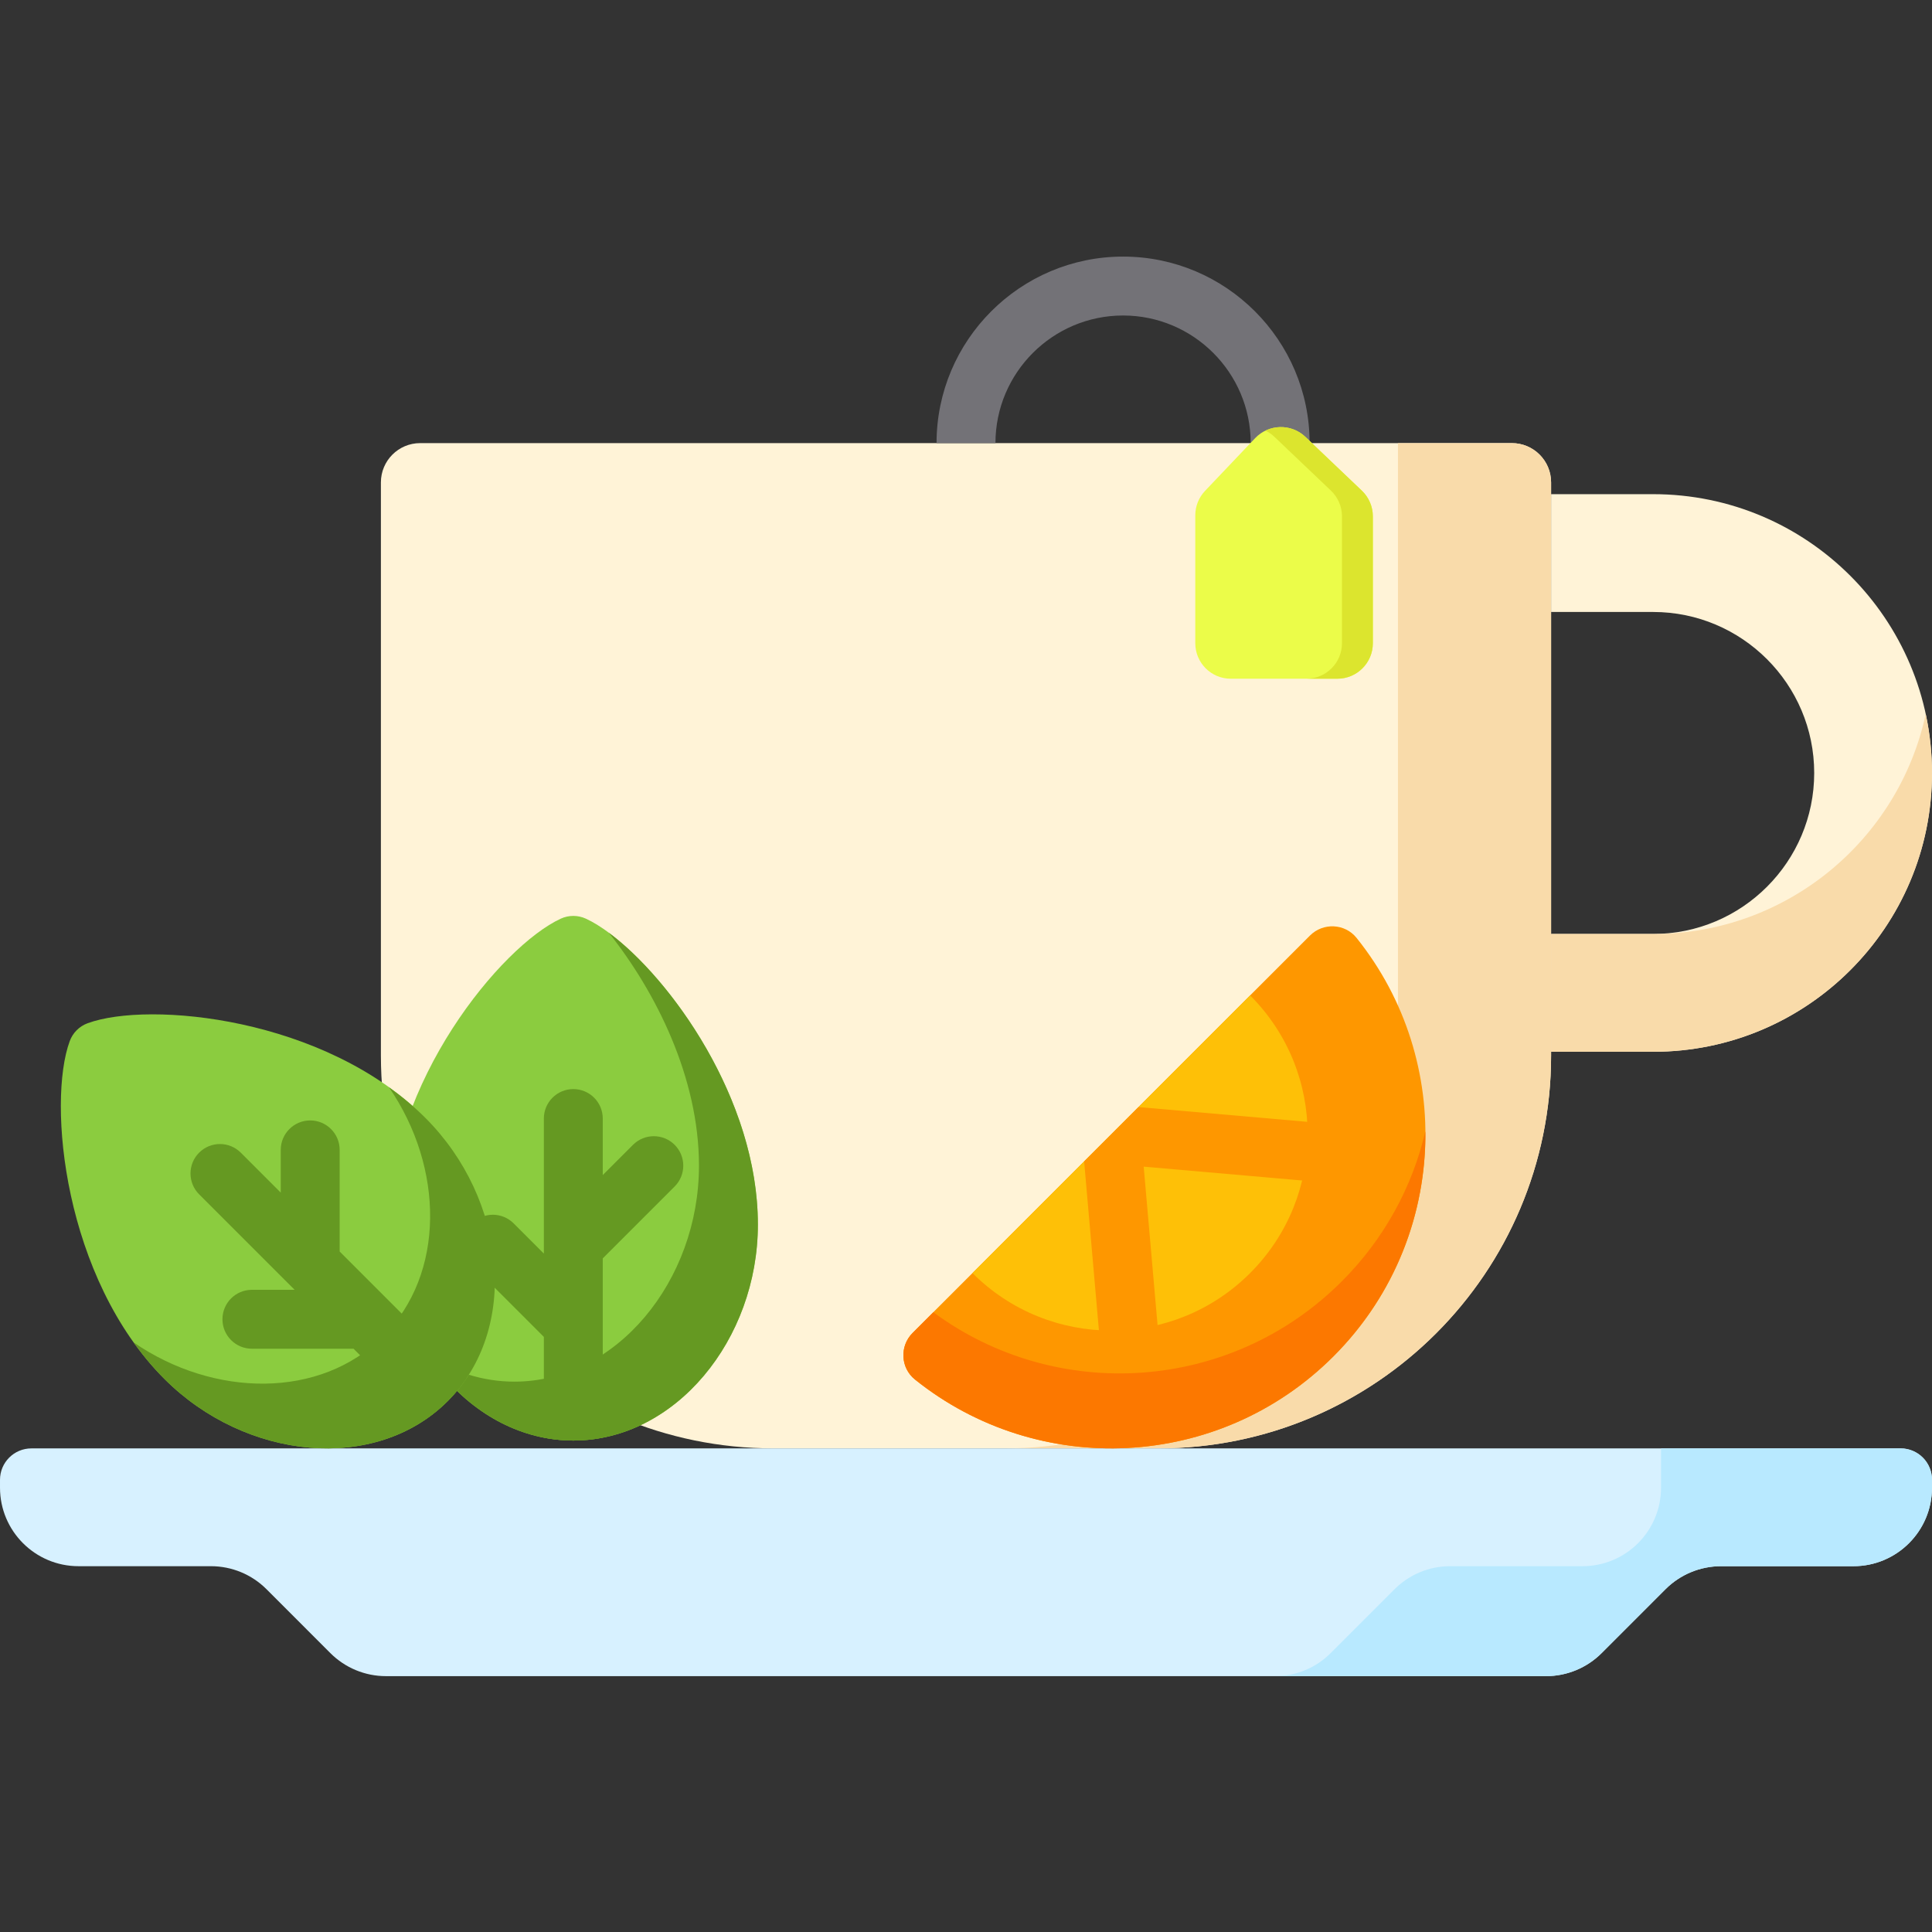 <svg height="512pt" viewBox="0 -68 512 512" width="512pt" xmlns="http://www.w3.org/2000/svg"><rect x="0" y="-68" width="512" height="512" fill="#333333" stroke="none"/><path d="m306.992 315.84h-101.984c-57.473 0-104.066-46.594-104.066-104.066v-151.934c0-5.75 4.66-10.41 10.41-10.41h289.297c5.75 0 10.406 4.66 10.406 10.41v151.934c.004 57.473-46.59 104.066-104.062 104.066zm0 0" fill="#fff3d7"/><path d="m370.473 49.43v162.344c0 57.473-46.59 104.062-104.066 104.062h40.586c57.473 0 104.066-46.59 104.066-104.062v-151.934c0-5.75-4.66-10.41-10.406-10.41zm0 0" fill="#f9dbaa"/><path d="m411.059 179.512h27.055c23.527 0 42.668-19.141 42.668-42.664 0-23.527-19.141-42.668-42.668-42.668h-27.055v-31.219h27.055c40.809 0 73.887 33.078 73.887 73.883 0 40.809-33.078 73.887-73.887 73.887h-27.055zm0 0" fill="#fff3d7"/><path d="m438.113 179.512h-27.055v31.223h27.055c40.809 0 73.887-33.082 73.887-73.887 0-5.359-.586-10.578-1.668-15.609-7.164 33.305-36.77 58.273-72.219 58.273zm0 0" fill="#f9dbaa"/><path d="m256 376.195h153.719c5.52 0 10.816-2.191 14.719-6.094l16.945-16.949c3.902-3.902 9.195-6.094 14.719-6.094h35.086c11.492 0 20.812-9.32 20.812-20.812v-2.082c0-4.598-3.727-8.324-8.324-8.324h-495.352c-4.598 0-8.324 3.727-8.324 8.324v2.082c0 11.492 9.316 20.812 20.812 20.812h35.086c5.52 0 10.816 2.191 14.719 6.094l16.945 16.949c3.902 3.902 9.195 6.094 14.715 6.094zm0 0" fill="#d7f1ff"/><path d="m440.195 315.84v10.402c0 11.496-9.316 20.816-20.812 20.816h-35.086c-5.52 0-10.816 2.191-14.719 6.094l-16.945 16.945c-3.902 3.906-9.195 6.098-14.719 6.098h71.809c5.52 0 10.812-2.191 14.715-6.098l16.945-16.945c3.902-3.902 9.199-6.094 14.719-6.094h35.086c11.496 0 20.812-9.32 20.812-20.816v-2.078c0-4.598-3.727-8.324-8.324-8.324zm0 0" fill="#b8e9ff"/><path d="m347.156 179.93c3.488-3.484 9.258-3.223 12.348.625 26.23 32.688 24.188 80.578-6.133 110.898-30.32 30.32-78.211 32.363-110.898 6.133-3.848-3.09-4.109-8.859-.625-12.348zm0 0" fill="#fe9700"/><path d="m377.738 231.828c-3.422 14.57-10.797 28.398-22.16 39.758-29.508 29.512-75.66 32.23-108.242 8.168l-5.484 5.484c-3.488 3.488-3.223 9.258.621 12.348 32.688 26.23 80.578 24.188 110.898-6.133 16.449-16.449 24.562-38.066 24.367-59.625zm0 0" fill="#fc7800"/><path d="m331.297 195.793c20.32 20.32 20.32 53.266 0 73.586-20.32 20.32-53.266 20.32-73.586 0zm0 0" fill="#fec007"/><path d="m151.934 313.758c27.016 0 48.914-26.711 48.914-57.238 0-37.723-29.82-73.797-45.586-81.066-2.102-.969-4.551-.969-6.652 0-15.766 7.27-45.586 43.344-45.586 81.066 0 30.527 21.898 57.238 48.91 57.238zm0 0" fill="#8bcc3f"/><path d="m161.348 179.191c12.449 15.645 23.887 38.359 23.887 61.719 0 30.527-21.895 57.238-48.91 57.238-8.297 0-16.109-2.531-22.957-6.91 8.949 13.516 22.895 22.52 38.566 22.52 27.012 0 48.91-26.711 48.91-57.238.004-33.281-23.203-65.266-39.496-77.328zm0 0" fill="#659922"/><path d="m118.633 303.324c19.102-19.098 15.699-53.469-5.887-75.055-26.672-26.676-73.266-31.098-89.555-25.09-2.172.801-3.902 2.531-4.703 4.707-6.008 16.285-1.586 62.879 25.09 89.551 21.582 21.586 55.953 24.988 75.055 5.887zm0 0" fill="#8bcc3f"/><path d="m112.746 228.27c-2.992-2.992-6.242-5.688-9.668-8.137 14.602 21.258 15.02 49.426-1.594 66.043-16.617 16.613-44.785 16.195-66.043 1.594 2.449 3.426 5.145 6.676 8.137 9.668 21.582 21.586 55.953 24.988 75.055 5.887 19.102-19.098 15.699-53.469-5.887-75.055zm0 0" fill="#659922"/><path d="m347.059 49.43c0 4.309-3.496 7.805-7.805 7.805s-7.809-3.496-7.809-7.805c0-18.648-15.172-33.82-33.82-33.82s-33.82 15.172-33.82 33.82h-15.609c0-27.254 22.176-49.43 49.43-49.43 27.258 0 49.434 22.176 49.434 49.43zm0 0" fill="#737277"/><path d="m354.41 111.871h-28.234c-5.199 0-9.414-4.215-9.414-9.414v-33.887c0-2.414.926-4.734 2.59-6.484l13.273-13.973c3.582-3.77 9.547-3.922 13.312-.332l14.961 14.25c1.867 1.773 2.922 4.238 2.922 6.816v33.613c0 5.195-4.211 9.41-9.41 9.41zm0 0" fill="#ebfc49"/><path d="m360.902 62.027-14.961-14.246c-2.918-2.781-7.148-3.309-10.578-1.656.859.414 1.664.965 2.391 1.656l14.961 14.246c1.867 1.777 2.922 4.242 2.922 6.816v33.617c0 5.195-4.215 9.41-9.41 9.41h8.184c5.195 0 9.41-4.215 9.41-9.41v-33.617c0-2.574-1.055-5.039-2.918-6.816zm0 0" fill="#dce52e"/><path d="m354.113 237.801c-.375 4.297-4.195 7.461-8.449 7.094l-.586-.051-41.988-3.672 3.676 41.988.051.582c.375 4.289-2.801 8.074-7.098 8.449-.23.023-.457.031-.688.031-4.008 0-7.41-3.059-7.762-7.129l-.051-.582-3.914-44.727 14.402-14.402 44.727 3.914.582.051c4.297.375 7.473 4.164 7.098 8.453zm0 0" fill="#fe9700"/><g fill="#659922"><path d="m167.75 235.391-8.012 8.012v-14.98c0-4.309-3.492-7.805-7.805-7.805-4.309 0-7.805 3.496-7.805 7.805v33.816.012 1.965l-8.008-8.008c-3.051-3.051-7.988-3.051-11.039 0-3.047 3.047-3.047 7.988 0 11.035l19.047 19.051v26.703c2.543.492 5.148.762 7.805.762 2.66 0 5.266-.266 7.805-.762v-29.934c0-.004 0-.004 0-.008v-17.578l19.051-19.047c3.047-3.047 3.047-7.988 0-11.039-3.051-3.047-7.992-3.047-11.039 0zm0 0"/><path d="m123.613 297.27-21.168-21.168v-.004l-12.43-12.43v-26.938c0-4.309-3.496-7.805-7.805-7.805-4.312 0-7.809 3.496-7.809 7.805v11.328l-10.59-10.59c-3.047-3.047-7.988-3.051-11.039 0-3.047 3.047-3.047 7.988 0 11.039l25.309 25.305h-11.324c-4.312 0-7.805 3.496-7.805 7.805 0 4.312 3.492 7.809 7.805 7.809h26.934l18.883 18.883c2.148-1.449 4.18-3.102 6.059-4.98 1.879-1.879 3.531-3.914 4.98-6.059zm0 0"/></g></svg>